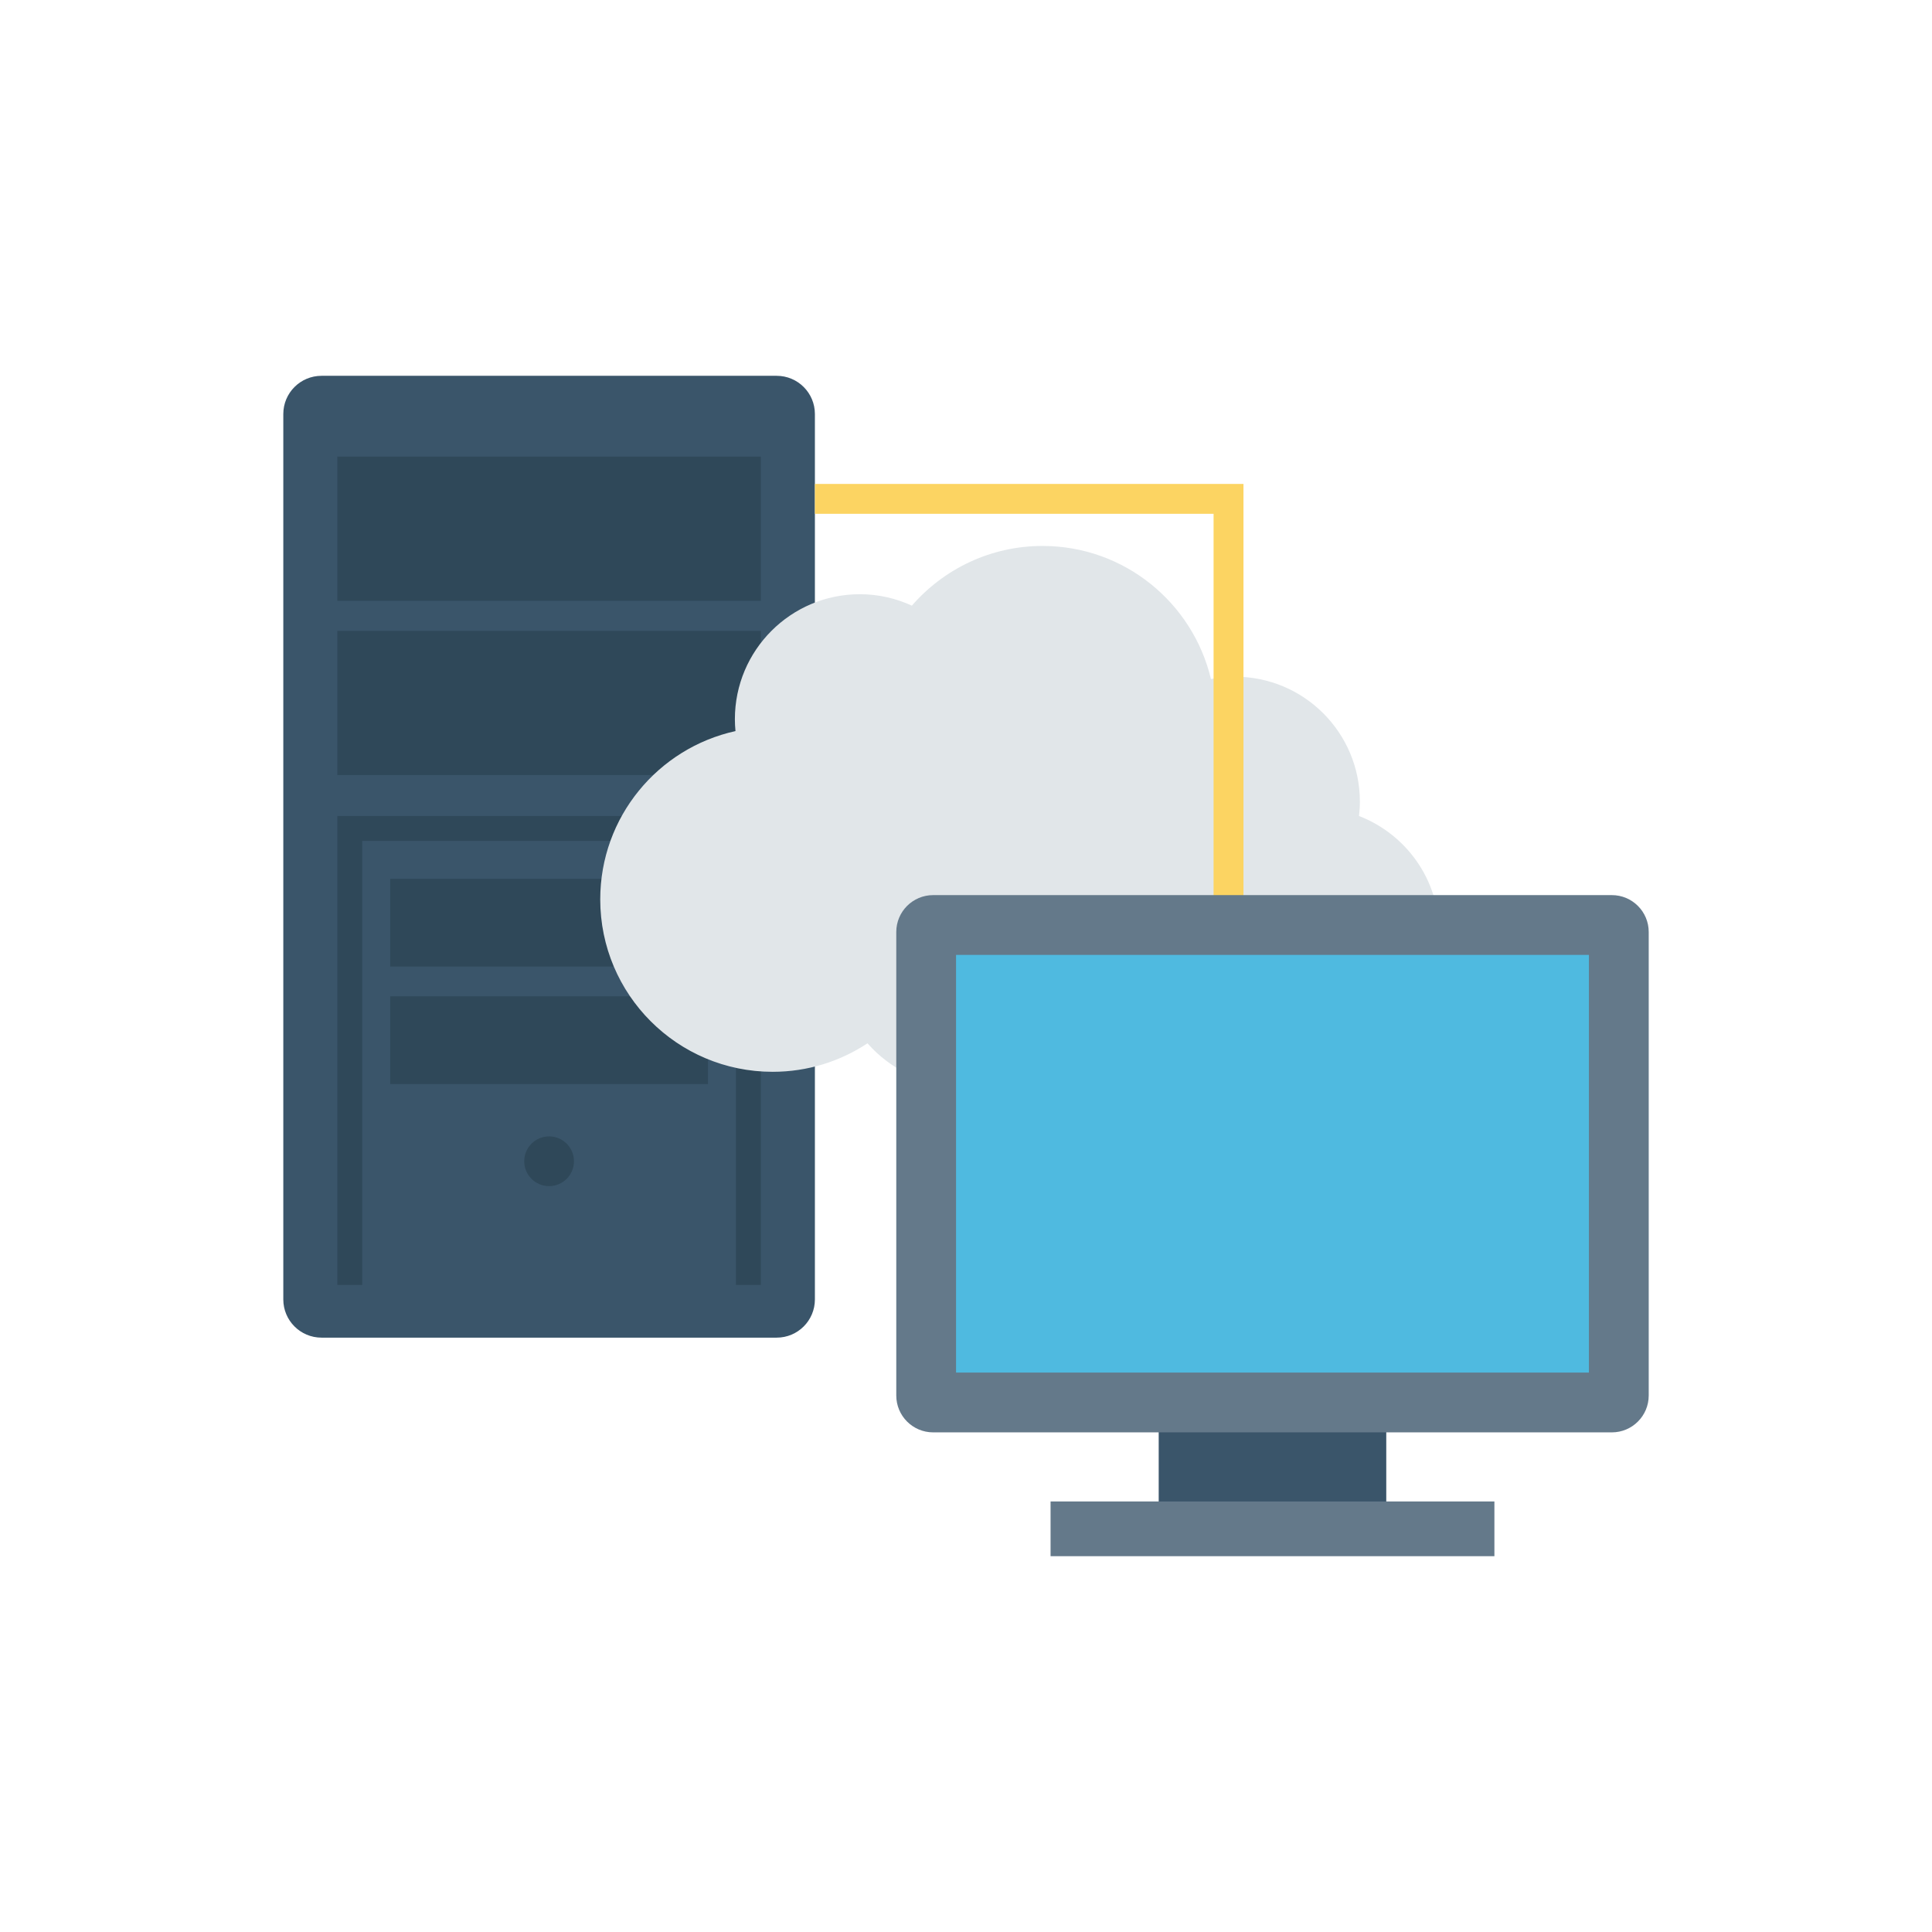 <svg enable-background="new 0 0 110 110" height="512" viewBox="0 0 110 110" width="512" xmlns="http://www.w3.org/2000/svg"><path d="m44.221 21.397h-25.915c-1.202 0-2.176.974-2.176 2.176v50.411c0 1.202.974 2.176 2.176 2.176h25.915c1.202 0 2.176-.974 2.176-2.176v-50.411c0-1.202-.974-2.176-2.176-2.176z" fill="#3a556a"/><g fill="#2f4859"><path d="m19.206 26h24.114v8.209h-24.114z"/><path d="m19.206 35.919h24.114v8.209h-24.114z"/><path d="m19.206 46.46v26.699h1.418v-25.281h21.277v25.281h1.418v-26.699z"/><path d="m22.217 50.036h18.092v4.994h-18.092z"/><path d="m22.217 56.727h18.092v4.994h-18.092z"/><path d="m31.263 64.701c-.782 0-1.416.634-1.416 1.416 0 .782.634 1.416 1.416 1.416.782 0 1.416-.634 1.416-1.416 0-.782-.634-1.416-1.416-1.416z"/></g><path d="m77.376 46.46c.031-.268.05-.539.05-.815 0-3.931-3.186-7.117-7.117-7.117-.467 0-.922.048-1.363.134-1.033-4.344-4.929-7.578-9.588-7.578-2.972 0-5.631 1.32-7.44 3.399-.902-.414-1.902-.651-2.96-.651-3.931 0-7.117 3.186-7.117 7.117 0 .228.013.453.034.676-4.403.969-7.7 4.888-7.7 9.582 0 5.422 4.395 9.817 9.817 9.817 1.996 0 3.85-.599 5.4-1.623 1.305 1.49 3.216 2.436 5.352 2.436 2.253 0 4.257-1.049 5.561-2.683 1.266 1.158 2.946 1.87 4.796 1.87 2.102 0 3.985-.916 5.287-2.365 1.217.971 2.756 1.555 4.433 1.555 3.931 0 7.117-3.186 7.117-7.117 0-3.029-1.896-5.609-4.563-6.637z" fill="#e1e6e9"/><path d="m70.798 59.223h-1.702v-29.968h-22.699v-1.702h24.401z" fill="#fcd462"/><path d="m65.972 81.232h12.956v6.595h-12.956z" fill="#3a556a"/><path d="m59.815 85.487h25.27v3.116h-25.27z" fill="#64798a"/><path d="m91.772 50.964h-38.643c-1.159 0-2.099.94-2.099 2.099v26.391c0 1.159.94 2.099 2.099 2.099h38.643c1.159 0 2.099-.94 2.099-2.099v-26.391c0-1.159-.94-2.099-2.099-2.099z" fill="#64798a"/><path d="m60.56 48.242h23.781v36.033h-23.781z" fill="#4fbae0" transform="matrix(0 1 -1 0 138.709 -6.192)"/></svg>